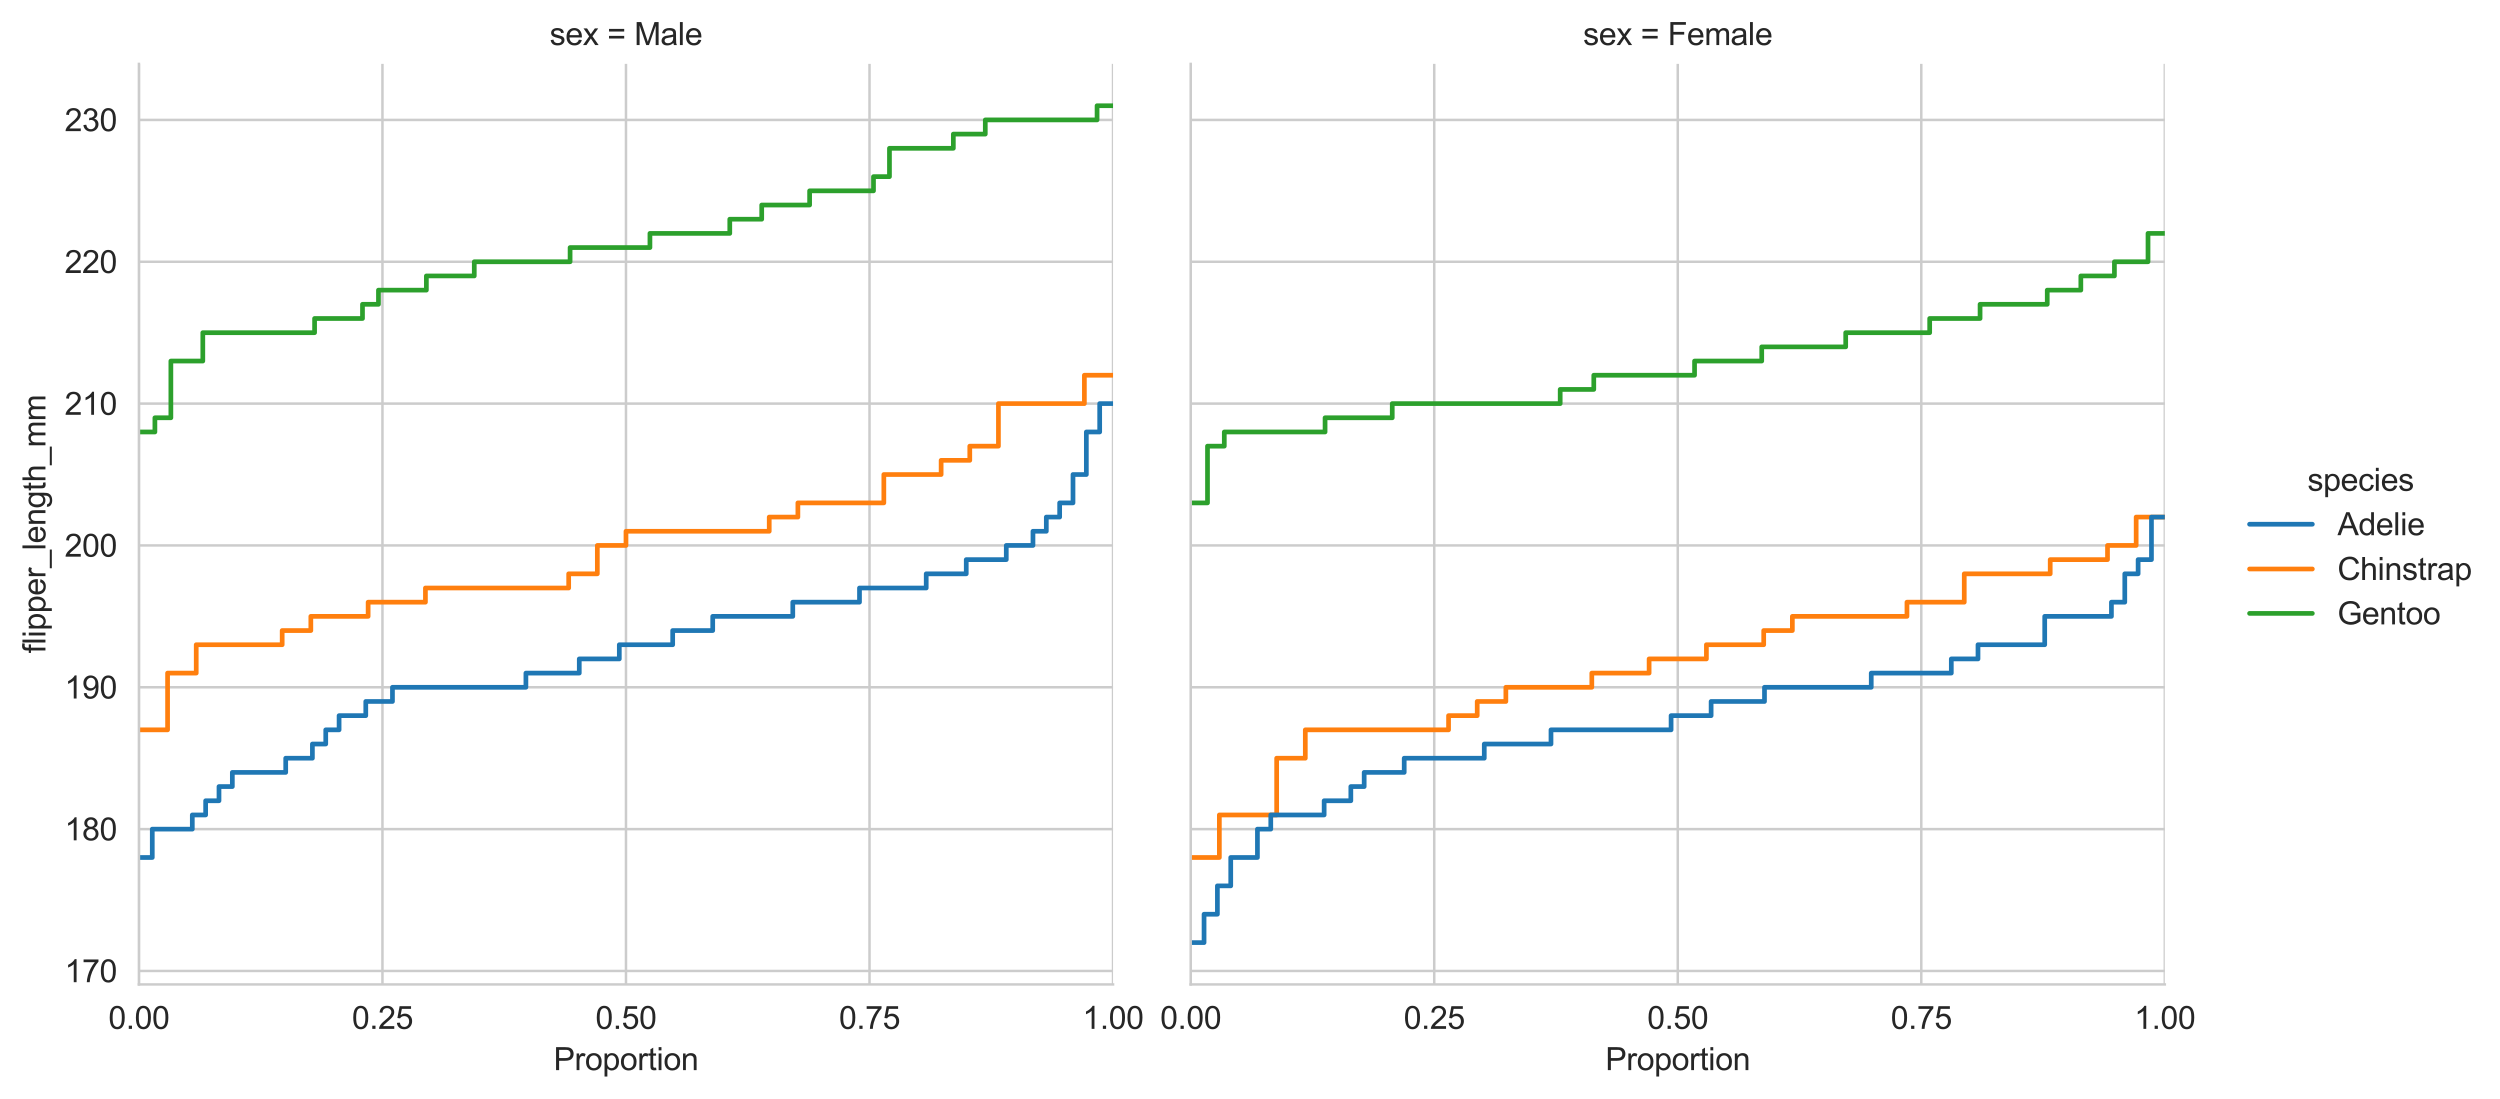 <?xml version="1.0" encoding="utf-8" standalone="no"?>
<!DOCTYPE svg PUBLIC "-//W3C//DTD SVG 1.1//EN"
  "http://www.w3.org/Graphics/SVG/1.1/DTD/svg11.dtd">
<svg xmlns:xlink="http://www.w3.org/1999/xlink" width="796.586pt" height="350.168pt" viewBox="0 0 796.586 350.168" xmlns="http://www.w3.org/2000/svg" version="1.1">
 <defs>
  <style type="text/css">*{stroke-linejoin: round; stroke-linecap: butt}</style>
 </defs>
 <g id="figure_1">
  <g id="patch_1">
   <path d="M 0 350.168 
L 796.586 350.168 
L 796.586 0 
L 0 0 
z
" style="fill: #ffffff"/>
  </g>
  <g id="axes_1">
   <g id="patch_2">
    <path d="M 44.267 313.678 
L 354.65 313.678 
L 354.65 20.358 
L 44.267 20.358 
z
" style="fill: #ffffff"/>
   </g>
   <g id="matplotlib.axis_1">
    <g id="xtick_1">
     <g id="line2d_1">
      <path d="M 44.267 313.678 
L 44.267 20.358 
" clip-path="url(#p3784c32f25)" style="fill: none; stroke: #cccccc; stroke-width: 0.8; stroke-linecap: round"/>
     </g>
     <g id="text_1">
      <!-- 0.00 -->
      <g style="fill: #262626" transform="translate(34.537 327.836) scale(0.1 -0.1)">
       <defs>
        <path id="ArialMT-30" d="M 266 2259 
Q 266 3072 433 3567 
Q 600 4063 929 4331 
Q 1259 4600 1759 4600 
Q 2128 4600 2406 4451 
Q 2684 4303 2865 4023 
Q 3047 3744 3150 3342 
Q 3253 2941 3253 2259 
Q 3253 1453 3087 958 
Q 2922 463 2592 192 
Q 2263 -78 1759 -78 
Q 1097 -78 719 397 
Q 266 969 266 2259 
z
M 844 2259 
Q 844 1131 1108 757 
Q 1372 384 1759 384 
Q 2147 384 2411 759 
Q 2675 1134 2675 2259 
Q 2675 3391 2411 3762 
Q 2147 4134 1753 4134 
Q 1366 4134 1134 3806 
Q 844 3388 844 2259 
z
" transform="scale(0.016)"/>
        <path id="ArialMT-2e" d="M 581 0 
L 581 641 
L 1222 641 
L 1222 0 
L 581 0 
z
" transform="scale(0.016)"/>
       </defs>
       <use xlink:href="#ArialMT-30"/>
       <use xlink:href="#ArialMT-2e" x="55.615"/>
       <use xlink:href="#ArialMT-30" x="83.398"/>
       <use xlink:href="#ArialMT-30" x="139.014"/>
      </g>
     </g>
    </g>
    <g id="xtick_2">
     <g id="line2d_2">
      <path d="M 121.863 313.678 
L 121.863 20.358 
" clip-path="url(#p3784c32f25)" style="fill: none; stroke: #cccccc; stroke-width: 0.8; stroke-linecap: round"/>
     </g>
     <g id="text_2">
      <!-- 0.25 -->
      <g style="fill: #262626" transform="translate(112.132 327.836) scale(0.1 -0.1)">
       <defs>
        <path id="ArialMT-32" d="M 3222 541 
L 3222 0 
L 194 0 
Q 188 203 259 391 
Q 375 700 629 1000 
Q 884 1300 1366 1694 
Q 2113 2306 2375 2664 
Q 2638 3022 2638 3341 
Q 2638 3675 2398 3904 
Q 2159 4134 1775 4134 
Q 1369 4134 1125 3890 
Q 881 3647 878 3216 
L 300 3275 
Q 359 3922 746 4261 
Q 1134 4600 1788 4600 
Q 2447 4600 2831 4234 
Q 3216 3869 3216 3328 
Q 3216 3053 3103 2787 
Q 2991 2522 2730 2228 
Q 2469 1934 1863 1422 
Q 1356 997 1212 845 
Q 1069 694 975 541 
L 3222 541 
z
" transform="scale(0.016)"/>
        <path id="ArialMT-35" d="M 266 1200 
L 856 1250 
Q 922 819 1161 601 
Q 1400 384 1738 384 
Q 2144 384 2425 690 
Q 2706 997 2706 1503 
Q 2706 1984 2436 2262 
Q 2166 2541 1728 2541 
Q 1456 2541 1237 2417 
Q 1019 2294 894 2097 
L 366 2166 
L 809 4519 
L 3088 4519 
L 3088 3981 
L 1259 3981 
L 1013 2750 
Q 1425 3038 1878 3038 
Q 2478 3038 2890 2622 
Q 3303 2206 3303 1553 
Q 3303 931 2941 478 
Q 2500 -78 1738 -78 
Q 1113 -78 717 272 
Q 322 622 266 1200 
z
" transform="scale(0.016)"/>
       </defs>
       <use xlink:href="#ArialMT-30"/>
       <use xlink:href="#ArialMT-2e" x="55.615"/>
       <use xlink:href="#ArialMT-32" x="83.398"/>
       <use xlink:href="#ArialMT-35" x="139.014"/>
      </g>
     </g>
    </g>
    <g id="xtick_3">
     <g id="line2d_3">
      <path d="M 199.459 313.678 
L 199.459 20.358 
" clip-path="url(#p3784c32f25)" style="fill: none; stroke: #cccccc; stroke-width: 0.8; stroke-linecap: round"/>
     </g>
     <g id="text_3">
      <!-- 0.50 -->
      <g style="fill: #262626" transform="translate(189.728 327.836) scale(0.1 -0.1)">
       <use xlink:href="#ArialMT-30"/>
       <use xlink:href="#ArialMT-2e" x="55.615"/>
       <use xlink:href="#ArialMT-35" x="83.398"/>
       <use xlink:href="#ArialMT-30" x="139.014"/>
      </g>
     </g>
    </g>
    <g id="xtick_4">
     <g id="line2d_4">
      <path d="M 277.054 313.678 
L 277.054 20.358 
" clip-path="url(#p3784c32f25)" style="fill: none; stroke: #cccccc; stroke-width: 0.8; stroke-linecap: round"/>
     </g>
     <g id="text_4">
      <!-- 0.75 -->
      <g style="fill: #262626" transform="translate(267.324 327.836) scale(0.1 -0.1)">
       <defs>
        <path id="ArialMT-37" d="M 303 3981 
L 303 4522 
L 3269 4522 
L 3269 4084 
Q 2831 3619 2401 2847 
Q 1972 2075 1738 1259 
Q 1569 684 1522 0 
L 944 0 
Q 953 541 1156 1306 
Q 1359 2072 1739 2783 
Q 2119 3494 2547 3981 
L 303 3981 
z
" transform="scale(0.016)"/>
       </defs>
       <use xlink:href="#ArialMT-30"/>
       <use xlink:href="#ArialMT-2e" x="55.615"/>
       <use xlink:href="#ArialMT-37" x="83.398"/>
       <use xlink:href="#ArialMT-35" x="139.014"/>
      </g>
     </g>
    </g>
    <g id="xtick_5">
     <g id="line2d_5">
      <path d="M 354.65 313.678 
L 354.65 20.358 
" clip-path="url(#p3784c32f25)" style="fill: none; stroke: #cccccc; stroke-width: 0.8; stroke-linecap: round"/>
     </g>
     <g id="text_5">
      <!-- 1.00 -->
      <g style="fill: #262626" transform="translate(344.919 327.836) scale(0.1 -0.1)">
       <defs>
        <path id="ArialMT-31" d="M 2384 0 
L 1822 0 
L 1822 3584 
Q 1619 3391 1289 3197 
Q 959 3003 697 2906 
L 697 3450 
Q 1169 3672 1522 3987 
Q 1875 4303 2022 4600 
L 2384 4600 
L 2384 0 
z
" transform="scale(0.016)"/>
       </defs>
       <use xlink:href="#ArialMT-31"/>
       <use xlink:href="#ArialMT-2e" x="55.615"/>
       <use xlink:href="#ArialMT-30" x="83.398"/>
       <use xlink:href="#ArialMT-30" x="139.014"/>
      </g>
     </g>
    </g>
    <g id="text_6">
     <!-- Proportion -->
     <g style="fill: #262626" transform="translate(176.391 340.981) scale(0.1 -0.1)">
      <defs>
       <path id="ArialMT-50" d="M 494 0 
L 494 4581 
L 2222 4581 
Q 2678 4581 2919 4538 
Q 3256 4481 3484 4323 
Q 3713 4166 3852 3881 
Q 3991 3597 3991 3256 
Q 3991 2672 3619 2267 
Q 3247 1863 2275 1863 
L 1100 1863 
L 1100 0 
L 494 0 
z
M 1100 2403 
L 2284 2403 
Q 2872 2403 3119 2622 
Q 3366 2841 3366 3238 
Q 3366 3525 3220 3729 
Q 3075 3934 2838 4000 
Q 2684 4041 2272 4041 
L 1100 4041 
L 1100 2403 
z
" transform="scale(0.016)"/>
       <path id="ArialMT-72" d="M 416 0 
L 416 3319 
L 922 3319 
L 922 2816 
Q 1116 3169 1280 3281 
Q 1444 3394 1641 3394 
Q 1925 3394 2219 3213 
L 2025 2691 
Q 1819 2813 1613 2813 
Q 1428 2813 1281 2702 
Q 1134 2591 1072 2394 
Q 978 2094 978 1738 
L 978 0 
L 416 0 
z
" transform="scale(0.016)"/>
       <path id="ArialMT-6f" d="M 213 1659 
Q 213 2581 725 3025 
Q 1153 3394 1769 3394 
Q 2453 3394 2887 2945 
Q 3322 2497 3322 1706 
Q 3322 1066 3130 698 
Q 2938 331 2570 128 
Q 2203 -75 1769 -75 
Q 1072 -75 642 372 
Q 213 819 213 1659 
z
M 791 1659 
Q 791 1022 1069 705 
Q 1347 388 1769 388 
Q 2188 388 2466 706 
Q 2744 1025 2744 1678 
Q 2744 2294 2464 2611 
Q 2184 2928 1769 2928 
Q 1347 2928 1069 2612 
Q 791 2297 791 1659 
z
" transform="scale(0.016)"/>
       <path id="ArialMT-70" d="M 422 -1272 
L 422 3319 
L 934 3319 
L 934 2888 
Q 1116 3141 1344 3267 
Q 1572 3394 1897 3394 
Q 2322 3394 2647 3175 
Q 2972 2956 3137 2557 
Q 3303 2159 3303 1684 
Q 3303 1175 3120 767 
Q 2938 359 2589 142 
Q 2241 -75 1856 -75 
Q 1575 -75 1351 44 
Q 1128 163 984 344 
L 984 -1272 
L 422 -1272 
z
M 931 1641 
Q 931 1000 1190 694 
Q 1450 388 1819 388 
Q 2194 388 2461 705 
Q 2728 1022 2728 1688 
Q 2728 2322 2467 2637 
Q 2206 2953 1844 2953 
Q 1484 2953 1207 2617 
Q 931 2281 931 1641 
z
" transform="scale(0.016)"/>
       <path id="ArialMT-74" d="M 1650 503 
L 1731 6 
Q 1494 -44 1306 -44 
Q 1000 -44 831 53 
Q 663 150 594 308 
Q 525 466 525 972 
L 525 2881 
L 113 2881 
L 113 3319 
L 525 3319 
L 525 4141 
L 1084 4478 
L 1084 3319 
L 1650 3319 
L 1650 2881 
L 1084 2881 
L 1084 941 
Q 1084 700 1114 631 
Q 1144 563 1211 522 
Q 1278 481 1403 481 
Q 1497 481 1650 503 
z
" transform="scale(0.016)"/>
       <path id="ArialMT-69" d="M 425 3934 
L 425 4581 
L 988 4581 
L 988 3934 
L 425 3934 
z
M 425 0 
L 425 3319 
L 988 3319 
L 988 0 
L 425 0 
z
" transform="scale(0.016)"/>
       <path id="ArialMT-6e" d="M 422 0 
L 422 3319 
L 928 3319 
L 928 2847 
Q 1294 3394 1984 3394 
Q 2284 3394 2536 3286 
Q 2788 3178 2913 3003 
Q 3038 2828 3088 2588 
Q 3119 2431 3119 2041 
L 3119 0 
L 2556 0 
L 2556 2019 
Q 2556 2363 2490 2533 
Q 2425 2703 2258 2804 
Q 2091 2906 1866 2906 
Q 1506 2906 1245 2678 
Q 984 2450 984 1813 
L 984 0 
L 422 0 
z
" transform="scale(0.016)"/>
      </defs>
      <use xlink:href="#ArialMT-50"/>
      <use xlink:href="#ArialMT-72" x="66.699"/>
      <use xlink:href="#ArialMT-6f" x="100"/>
      <use xlink:href="#ArialMT-70" x="155.615"/>
      <use xlink:href="#ArialMT-6f" x="211.23"/>
      <use xlink:href="#ArialMT-72" x="266.846"/>
      <use xlink:href="#ArialMT-74" x="300.146"/>
      <use xlink:href="#ArialMT-69" x="327.93"/>
      <use xlink:href="#ArialMT-6f" x="350.146"/>
      <use xlink:href="#ArialMT-6e" x="405.762"/>
     </g>
    </g>
   </g>
   <g id="matplotlib.axis_2">
    <g id="ytick_1">
     <g id="line2d_6">
      <path d="M 44.267 309.384 
L 354.65 309.384 
" clip-path="url(#p3784c32f25)" style="fill: none; stroke: #cccccc; stroke-width: 0.8; stroke-linecap: round"/>
     </g>
     <g id="text_7">
      <!-- 170 -->
      <g style="fill: #262626" transform="translate(20.584 312.963) scale(0.1 -0.1)">
       <use xlink:href="#ArialMT-31"/>
       <use xlink:href="#ArialMT-37" x="55.615"/>
       <use xlink:href="#ArialMT-30" x="111.23"/>
      </g>
     </g>
    </g>
    <g id="ytick_2">
     <g id="line2d_7">
      <path d="M 44.267 264.189 
L 354.65 264.189 
" clip-path="url(#p3784c32f25)" style="fill: none; stroke: #cccccc; stroke-width: 0.8; stroke-linecap: round"/>
     </g>
     <g id="text_8">
      <!-- 180 -->
      <g style="fill: #262626" transform="translate(20.584 267.767) scale(0.1 -0.1)">
       <defs>
        <path id="ArialMT-38" d="M 1131 2484 
Q 781 2613 612 2850 
Q 444 3088 444 3419 
Q 444 3919 803 4259 
Q 1163 4600 1759 4600 
Q 2359 4600 2725 4251 
Q 3091 3903 3091 3403 
Q 3091 3084 2923 2848 
Q 2756 2613 2416 2484 
Q 2838 2347 3058 2040 
Q 3278 1734 3278 1309 
Q 3278 722 2862 322 
Q 2447 -78 1769 -78 
Q 1091 -78 675 323 
Q 259 725 259 1325 
Q 259 1772 486 2073 
Q 713 2375 1131 2484 
z
M 1019 3438 
Q 1019 3113 1228 2906 
Q 1438 2700 1772 2700 
Q 2097 2700 2305 2904 
Q 2513 3109 2513 3406 
Q 2513 3716 2298 3927 
Q 2084 4138 1766 4138 
Q 1444 4138 1231 3931 
Q 1019 3725 1019 3438 
z
M 838 1322 
Q 838 1081 952 856 
Q 1066 631 1291 507 
Q 1516 384 1775 384 
Q 2178 384 2440 643 
Q 2703 903 2703 1303 
Q 2703 1709 2433 1975 
Q 2163 2241 1756 2241 
Q 1359 2241 1098 1978 
Q 838 1716 838 1322 
z
" transform="scale(0.016)"/>
       </defs>
       <use xlink:href="#ArialMT-31"/>
       <use xlink:href="#ArialMT-38" x="55.615"/>
       <use xlink:href="#ArialMT-30" x="111.23"/>
      </g>
     </g>
    </g>
    <g id="ytick_3">
     <g id="line2d_8">
      <path d="M 44.267 218.993 
L 354.65 218.993 
" clip-path="url(#p3784c32f25)" style="fill: none; stroke: #cccccc; stroke-width: 0.8; stroke-linecap: round"/>
     </g>
     <g id="text_9">
      <!-- 190 -->
      <g style="fill: #262626" transform="translate(20.584 222.572) scale(0.1 -0.1)">
       <defs>
        <path id="ArialMT-39" d="M 350 1059 
L 891 1109 
Q 959 728 1153 556 
Q 1347 384 1650 384 
Q 1909 384 2104 503 
Q 2300 622 2425 820 
Q 2550 1019 2634 1356 
Q 2719 1694 2719 2044 
Q 2719 2081 2716 2156 
Q 2547 1888 2255 1720 
Q 1963 1553 1622 1553 
Q 1053 1553 659 1965 
Q 266 2378 266 3053 
Q 266 3750 677 4175 
Q 1088 4600 1706 4600 
Q 2153 4600 2523 4359 
Q 2894 4119 3086 3673 
Q 3278 3228 3278 2384 
Q 3278 1506 3087 986 
Q 2897 466 2520 194 
Q 2144 -78 1638 -78 
Q 1100 -78 759 220 
Q 419 519 350 1059 
z
M 2653 3081 
Q 2653 3566 2395 3850 
Q 2138 4134 1775 4134 
Q 1400 4134 1122 3828 
Q 844 3522 844 3034 
Q 844 2597 1108 2323 
Q 1372 2050 1759 2050 
Q 2150 2050 2401 2323 
Q 2653 2597 2653 3081 
z
" transform="scale(0.016)"/>
       </defs>
       <use xlink:href="#ArialMT-31"/>
       <use xlink:href="#ArialMT-39" x="55.615"/>
       <use xlink:href="#ArialMT-30" x="111.23"/>
      </g>
     </g>
    </g>
    <g id="ytick_4">
     <g id="line2d_9">
      <path d="M 44.267 173.797 
L 354.65 173.797 
" clip-path="url(#p3784c32f25)" style="fill: none; stroke: #cccccc; stroke-width: 0.8; stroke-linecap: round"/>
     </g>
     <g id="text_10">
      <!-- 200 -->
      <g style="fill: #262626" transform="translate(20.584 177.376) scale(0.1 -0.1)">
       <use xlink:href="#ArialMT-32"/>
       <use xlink:href="#ArialMT-30" x="55.615"/>
       <use xlink:href="#ArialMT-30" x="111.23"/>
      </g>
     </g>
    </g>
    <g id="ytick_5">
     <g id="line2d_10">
      <path d="M 44.267 128.601 
L 354.65 128.601 
" clip-path="url(#p3784c32f25)" style="fill: none; stroke: #cccccc; stroke-width: 0.8; stroke-linecap: round"/>
     </g>
     <g id="text_11">
      <!-- 210 -->
      <g style="fill: #262626" transform="translate(20.584 132.18) scale(0.1 -0.1)">
       <use xlink:href="#ArialMT-32"/>
       <use xlink:href="#ArialMT-31" x="55.615"/>
       <use xlink:href="#ArialMT-30" x="111.23"/>
      </g>
     </g>
    </g>
    <g id="ytick_6">
     <g id="line2d_11">
      <path d="M 44.267 83.406 
L 354.65 83.406 
" clip-path="url(#p3784c32f25)" style="fill: none; stroke: #cccccc; stroke-width: 0.8; stroke-linecap: round"/>
     </g>
     <g id="text_12">
      <!-- 220 -->
      <g style="fill: #262626" transform="translate(20.584 86.985) scale(0.1 -0.1)">
       <use xlink:href="#ArialMT-32"/>
       <use xlink:href="#ArialMT-32" x="55.615"/>
       <use xlink:href="#ArialMT-30" x="111.23"/>
      </g>
     </g>
    </g>
    <g id="ytick_7">
     <g id="line2d_12">
      <path d="M 44.267 38.21 
L 354.65 38.21 
" clip-path="url(#p3784c32f25)" style="fill: none; stroke: #cccccc; stroke-width: 0.8; stroke-linecap: round"/>
     </g>
     <g id="text_13">
      <!-- 230 -->
      <g style="fill: #262626" transform="translate(20.584 41.789) scale(0.1 -0.1)">
       <defs>
        <path id="ArialMT-33" d="M 269 1209 
L 831 1284 
Q 928 806 1161 595 
Q 1394 384 1728 384 
Q 2125 384 2398 659 
Q 2672 934 2672 1341 
Q 2672 1728 2419 1979 
Q 2166 2231 1775 2231 
Q 1616 2231 1378 2169 
L 1441 2663 
Q 1497 2656 1531 2656 
Q 1891 2656 2178 2843 
Q 2466 3031 2466 3422 
Q 2466 3731 2256 3934 
Q 2047 4138 1716 4138 
Q 1388 4138 1169 3931 
Q 950 3725 888 3313 
L 325 3413 
Q 428 3978 793 4289 
Q 1159 4600 1703 4600 
Q 2078 4600 2393 4439 
Q 2709 4278 2876 4000 
Q 3044 3722 3044 3409 
Q 3044 3113 2884 2869 
Q 2725 2625 2413 2481 
Q 2819 2388 3044 2092 
Q 3269 1797 3269 1353 
Q 3269 753 2831 336 
Q 2394 -81 1725 -81 
Q 1122 -81 723 278 
Q 325 638 269 1209 
z
" transform="scale(0.016)"/>
       </defs>
       <use xlink:href="#ArialMT-32"/>
       <use xlink:href="#ArialMT-33" x="55.615"/>
       <use xlink:href="#ArialMT-30" x="111.23"/>
      </g>
     </g>
    </g>
    <g id="text_14">
     <!-- flipper_length_mm -->
     <g style="fill: #262626" transform="translate(14.48 208.148) rotate(-90) scale(0.1 -0.1)">
      <defs>
       <path id="ArialMT-66" d="M 556 0 
L 556 2881 
L 59 2881 
L 59 3319 
L 556 3319 
L 556 3672 
Q 556 4006 616 4169 
Q 697 4388 901 4523 
Q 1106 4659 1475 4659 
Q 1713 4659 2000 4603 
L 1916 4113 
Q 1741 4144 1584 4144 
Q 1328 4144 1222 4034 
Q 1116 3925 1116 3625 
L 1116 3319 
L 1763 3319 
L 1763 2881 
L 1116 2881 
L 1116 0 
L 556 0 
z
" transform="scale(0.016)"/>
       <path id="ArialMT-6c" d="M 409 0 
L 409 4581 
L 972 4581 
L 972 0 
L 409 0 
z
" transform="scale(0.016)"/>
       <path id="ArialMT-65" d="M 2694 1069 
L 3275 997 
Q 3138 488 2766 206 
Q 2394 -75 1816 -75 
Q 1088 -75 661 373 
Q 234 822 234 1631 
Q 234 2469 665 2931 
Q 1097 3394 1784 3394 
Q 2450 3394 2872 2941 
Q 3294 2488 3294 1666 
Q 3294 1616 3291 1516 
L 816 1516 
Q 847 969 1125 678 
Q 1403 388 1819 388 
Q 2128 388 2347 550 
Q 2566 713 2694 1069 
z
M 847 1978 
L 2700 1978 
Q 2663 2397 2488 2606 
Q 2219 2931 1791 2931 
Q 1403 2931 1139 2672 
Q 875 2413 847 1978 
z
" transform="scale(0.016)"/>
       <path id="ArialMT-5f" d="M -97 -1272 
L -97 -866 
L 3631 -866 
L 3631 -1272 
L -97 -1272 
z
" transform="scale(0.016)"/>
       <path id="ArialMT-67" d="M 319 -275 
L 866 -356 
Q 900 -609 1056 -725 
Q 1266 -881 1628 -881 
Q 2019 -881 2231 -725 
Q 2444 -569 2519 -288 
Q 2563 -116 2559 434 
Q 2191 0 1641 0 
Q 956 0 581 494 
Q 206 988 206 1678 
Q 206 2153 378 2554 
Q 550 2956 876 3175 
Q 1203 3394 1644 3394 
Q 2231 3394 2613 2919 
L 2613 3319 
L 3131 3319 
L 3131 450 
Q 3131 -325 2973 -648 
Q 2816 -972 2473 -1159 
Q 2131 -1347 1631 -1347 
Q 1038 -1347 672 -1080 
Q 306 -813 319 -275 
z
M 784 1719 
Q 784 1066 1043 766 
Q 1303 466 1694 466 
Q 2081 466 2343 764 
Q 2606 1063 2606 1700 
Q 2606 2309 2336 2618 
Q 2066 2928 1684 2928 
Q 1309 2928 1046 2623 
Q 784 2319 784 1719 
z
" transform="scale(0.016)"/>
       <path id="ArialMT-68" d="M 422 0 
L 422 4581 
L 984 4581 
L 984 2938 
Q 1378 3394 1978 3394 
Q 2347 3394 2619 3248 
Q 2891 3103 3008 2847 
Q 3125 2591 3125 2103 
L 3125 0 
L 2563 0 
L 2563 2103 
Q 2563 2525 2380 2717 
Q 2197 2909 1863 2909 
Q 1613 2909 1392 2779 
Q 1172 2650 1078 2428 
Q 984 2206 984 1816 
L 984 0 
L 422 0 
z
" transform="scale(0.016)"/>
       <path id="ArialMT-6d" d="M 422 0 
L 422 3319 
L 925 3319 
L 925 2853 
Q 1081 3097 1340 3245 
Q 1600 3394 1931 3394 
Q 2300 3394 2536 3241 
Q 2772 3088 2869 2813 
Q 3263 3394 3894 3394 
Q 4388 3394 4653 3120 
Q 4919 2847 4919 2278 
L 4919 0 
L 4359 0 
L 4359 2091 
Q 4359 2428 4304 2576 
Q 4250 2725 4106 2815 
Q 3963 2906 3769 2906 
Q 3419 2906 3187 2673 
Q 2956 2441 2956 1928 
L 2956 0 
L 2394 0 
L 2394 2156 
Q 2394 2531 2256 2718 
Q 2119 2906 1806 2906 
Q 1569 2906 1367 2781 
Q 1166 2656 1075 2415 
Q 984 2175 984 1722 
L 984 0 
L 422 0 
z
" transform="scale(0.016)"/>
      </defs>
      <use xlink:href="#ArialMT-66"/>
      <use xlink:href="#ArialMT-6c" x="27.783"/>
      <use xlink:href="#ArialMT-69" x="50"/>
      <use xlink:href="#ArialMT-70" x="72.217"/>
      <use xlink:href="#ArialMT-70" x="127.832"/>
      <use xlink:href="#ArialMT-65" x="183.447"/>
      <use xlink:href="#ArialMT-72" x="239.062"/>
      <use xlink:href="#ArialMT-5f" x="272.363"/>
      <use xlink:href="#ArialMT-6c" x="327.979"/>
      <use xlink:href="#ArialMT-65" x="350.195"/>
      <use xlink:href="#ArialMT-6e" x="405.811"/>
      <use xlink:href="#ArialMT-67" x="461.426"/>
      <use xlink:href="#ArialMT-74" x="517.041"/>
      <use xlink:href="#ArialMT-68" x="544.824"/>
      <use xlink:href="#ArialMT-5f" x="600.439"/>
      <use xlink:href="#ArialMT-6d" x="656.055"/>
      <use xlink:href="#ArialMT-6d" x="739.355"/>
     </g>
    </g>
   </g>
   <g id="line2d_13">
    <path d="M 44.267 137.641 
L 49.355 137.641 
L 49.355 133.121 
L 54.444 133.121 
L 54.444 115.043 
L 59.532 115.043 
L 59.532 115.043 
L 64.62 115.043 
L 64.62 106.004 
L 69.708 106.004 
L 69.708 106.004 
L 74.797 106.004 
L 74.797 106.004 
L 79.885 106.004 
L 79.885 106.004 
L 84.973 106.004 
L 84.973 106.004 
L 90.061 106.004 
L 90.061 106.004 
L 95.15 106.004 
L 95.15 106.004 
L 100.238 106.004 
L 100.238 101.484 
L 105.326 101.484 
L 105.326 101.484 
L 110.414 101.484 
L 110.414 101.484 
L 115.503 101.484 
L 115.503 96.965 
L 120.591 96.965 
L 120.591 92.445 
L 125.679 92.445 
L 125.679 92.445 
L 130.767 92.445 
L 130.767 92.445 
L 135.856 92.445 
L 135.856 87.925 
L 140.944 87.925 
L 140.944 87.925 
L 146.032 87.925 
L 146.032 87.925 
L 151.12 87.925 
L 151.12 83.406 
L 156.208 83.406 
L 156.208 83.406 
L 161.297 83.406 
L 161.297 83.406 
L 166.385 83.406 
L 166.385 83.406 
L 171.473 83.406 
L 171.473 83.406 
L 176.561 83.406 
L 176.561 83.406 
L 181.65 83.406 
L 181.65 78.886 
L 186.738 78.886 
L 186.738 78.886 
L 191.826 78.886 
L 191.826 78.886 
L 196.914 78.886 
L 196.914 78.886 
L 202.003 78.886 
L 202.003 78.886 
L 207.091 78.886 
L 207.091 74.367 
L 212.179 74.367 
L 212.179 74.367 
L 217.267 74.367 
L 217.267 74.367 
L 222.356 74.367 
L 222.356 74.367 
L 227.444 74.367 
L 227.444 74.367 
L 232.532 74.367 
L 232.532 69.847 
L 237.62 69.847 
L 237.62 69.847 
L 242.709 69.847 
L 242.709 65.328 
L 247.797 65.328 
L 247.797 65.328 
L 252.885 65.328 
L 252.885 65.328 
L 257.973 65.328 
L 257.973 60.808 
L 263.062 60.808 
L 263.062 60.808 
L 268.15 60.808 
L 268.15 60.808 
L 273.238 60.808 
L 273.238 60.808 
L 278.326 60.808 
L 278.326 56.288 
L 283.414 56.288 
L 283.414 47.249 
L 288.503 47.249 
L 288.503 47.249 
L 293.591 47.249 
L 293.591 47.249 
L 298.679 47.249 
L 298.679 47.249 
L 303.767 47.249 
L 303.767 42.73 
L 308.856 42.73 
L 308.856 42.73 
L 313.944 42.73 
L 313.944 38.21 
L 319.032 38.21 
L 319.032 38.21 
L 324.12 38.21 
L 324.12 38.21 
L 329.209 38.21 
L 329.209 38.21 
L 334.297 38.21 
L 334.297 38.21 
L 339.385 38.21 
L 339.385 38.21 
L 344.473 38.21 
L 344.473 38.21 
L 349.562 38.21 
L 349.562 33.691 
L 354.65 33.691 
" clip-path="url(#p3784c32f25)" style="fill: none; stroke: #2ca02c; stroke-width: 1.5; stroke-linecap: round"/>
   </g>
   <g id="line2d_14">
    <path d="M 44.267 232.552 
L 53.396 232.552 
L 53.396 214.473 
L 62.525 214.473 
L 62.525 205.434 
L 71.654 205.434 
L 71.654 205.434 
L 80.783 205.434 
L 80.783 205.434 
L 89.912 205.434 
L 89.912 200.915 
L 99.041 200.915 
L 99.041 196.395 
L 108.17 196.395 
L 108.17 196.395 
L 117.298 196.395 
L 117.298 191.875 
L 126.427 191.875 
L 126.427 191.875 
L 135.556 191.875 
L 135.556 187.356 
L 144.685 187.356 
L 144.685 187.356 
L 153.814 187.356 
L 153.814 187.356 
L 162.943 187.356 
L 162.943 187.356 
L 172.072 187.356 
L 172.072 187.356 
L 181.201 187.356 
L 181.201 182.836 
L 190.33 182.836 
L 190.33 173.797 
L 199.459 173.797 
L 199.459 169.278 
L 208.587 169.278 
L 208.587 169.278 
L 217.716 169.278 
L 217.716 169.278 
L 226.845 169.278 
L 226.845 169.278 
L 235.974 169.278 
L 235.974 169.278 
L 245.103 169.278 
L 245.103 164.758 
L 254.232 164.758 
L 254.232 160.238 
L 263.361 160.238 
L 263.361 160.238 
L 272.49 160.238 
L 272.49 160.238 
L 281.619 160.238 
L 281.619 151.199 
L 290.748 151.199 
L 290.748 151.199 
L 299.876 151.199 
L 299.876 146.68 
L 309.005 146.68 
L 309.005 142.16 
L 318.134 142.16 
L 318.134 128.601 
L 327.263 128.601 
L 327.263 128.601 
L 336.392 128.601 
L 336.392 128.601 
L 345.521 128.601 
L 345.521 119.562 
L 354.65 119.562 
" clip-path="url(#p3784c32f25)" style="fill: none; stroke: #ff7f0e; stroke-width: 1.5; stroke-linecap: round"/>
   </g>
   <g id="line2d_15">
    <path d="M 44.267 273.228 
L 48.519 273.228 
L 48.519 264.189 
L 61.274 264.189 
L 61.274 259.669 
L 65.526 259.669 
L 65.526 255.149 
L 69.778 255.149 
L 69.778 250.63 
L 74.03 250.63 
L 74.03 246.11 
L 91.037 246.11 
L 91.037 241.591 
L 99.541 241.591 
L 99.541 237.071 
L 103.793 237.071 
L 103.793 232.552 
L 108.044 232.552 
L 108.044 228.032 
L 116.548 228.032 
L 116.548 223.512 
L 125.052 223.512 
L 125.052 218.993 
L 167.57 218.993 
L 167.57 214.473 
L 184.577 214.473 
L 184.577 209.954 
L 197.333 209.954 
L 197.333 205.434 
L 214.34 205.434 
L 214.34 200.915 
L 227.095 200.915 
L 227.095 196.395 
L 252.606 196.395 
L 252.606 191.875 
L 273.865 191.875 
L 273.865 187.356 
L 295.124 187.356 
L 295.124 182.836 
L 307.88 182.836 
L 307.88 178.317 
L 320.635 178.317 
L 320.635 173.797 
L 329.139 173.797 
L 329.139 169.278 
L 333.391 169.278 
L 333.391 164.758 
L 337.643 164.758 
L 337.643 160.238 
L 341.894 160.238 
L 341.894 151.199 
L 346.146 151.199 
L 346.146 137.641 
L 350.398 137.641 
L 350.398 128.601 
L 354.65 128.601 
L 354.65 128.601 
" clip-path="url(#p3784c32f25)" style="fill: none; stroke: #1f77b4; stroke-width: 1.5; stroke-linecap: round"/>
   </g>
   <g id="patch_3">
    <path d="M 44.267 313.678 
L 44.267 20.358 
" style="fill: none; stroke: #cccccc; stroke-width: 0.8; stroke-linejoin: miter; stroke-linecap: square"/>
   </g>
   <g id="patch_4">
    <path d="M 44.267 313.678 
L 354.65 313.678 
" style="fill: none; stroke: #cccccc; stroke-width: 0.8; stroke-linejoin: miter; stroke-linecap: square"/>
   </g>
   <g id="text_15">
    <!-- sex = Male -->
    <g style="fill: #262626" transform="translate(175.143 14.358) scale(0.1 -0.1)">
     <defs>
      <path id="ArialMT-73" d="M 197 991 
L 753 1078 
Q 800 744 1014 566 
Q 1228 388 1613 388 
Q 2000 388 2187 545 
Q 2375 703 2375 916 
Q 2375 1106 2209 1216 
Q 2094 1291 1634 1406 
Q 1016 1563 777 1677 
Q 538 1791 414 1992 
Q 291 2194 291 2438 
Q 291 2659 392 2848 
Q 494 3038 669 3163 
Q 800 3259 1026 3326 
Q 1253 3394 1513 3394 
Q 1903 3394 2198 3281 
Q 2494 3169 2634 2976 
Q 2775 2784 2828 2463 
L 2278 2388 
Q 2241 2644 2061 2787 
Q 1881 2931 1553 2931 
Q 1166 2931 1000 2803 
Q 834 2675 834 2503 
Q 834 2394 903 2306 
Q 972 2216 1119 2156 
Q 1203 2125 1616 2013 
Q 2213 1853 2448 1751 
Q 2684 1650 2818 1456 
Q 2953 1263 2953 975 
Q 2953 694 2789 445 
Q 2625 197 2315 61 
Q 2006 -75 1616 -75 
Q 969 -75 630 194 
Q 291 463 197 991 
z
" transform="scale(0.016)"/>
      <path id="ArialMT-78" d="M 47 0 
L 1259 1725 
L 138 3319 
L 841 3319 
L 1350 2541 
Q 1494 2319 1581 2169 
Q 1719 2375 1834 2534 
L 2394 3319 
L 3066 3319 
L 1919 1756 
L 3153 0 
L 2463 0 
L 1781 1031 
L 1600 1309 
L 728 0 
L 47 0 
z
" transform="scale(0.016)"/>
      <path id="ArialMT-20" transform="scale(0.016)"/>
      <path id="ArialMT-3d" d="M 3381 2694 
L 356 2694 
L 356 3219 
L 3381 3219 
L 3381 2694 
z
M 3381 1303 
L 356 1303 
L 356 1828 
L 3381 1828 
L 3381 1303 
z
" transform="scale(0.016)"/>
      <path id="ArialMT-4d" d="M 475 0 
L 475 4581 
L 1388 4581 
L 2472 1338 
Q 2622 884 2691 659 
Q 2769 909 2934 1394 
L 4031 4581 
L 4847 4581 
L 4847 0 
L 4263 0 
L 4263 3834 
L 2931 0 
L 2384 0 
L 1059 3900 
L 1059 0 
L 475 0 
z
" transform="scale(0.016)"/>
      <path id="ArialMT-61" d="M 2588 409 
Q 2275 144 1986 34 
Q 1697 -75 1366 -75 
Q 819 -75 525 192 
Q 231 459 231 875 
Q 231 1119 342 1320 
Q 453 1522 633 1644 
Q 813 1766 1038 1828 
Q 1203 1872 1538 1913 
Q 2219 1994 2541 2106 
Q 2544 2222 2544 2253 
Q 2544 2597 2384 2738 
Q 2169 2928 1744 2928 
Q 1347 2928 1158 2789 
Q 969 2650 878 2297 
L 328 2372 
Q 403 2725 575 2942 
Q 747 3159 1072 3276 
Q 1397 3394 1825 3394 
Q 2250 3394 2515 3294 
Q 2781 3194 2906 3042 
Q 3031 2891 3081 2659 
Q 3109 2516 3109 2141 
L 3109 1391 
Q 3109 606 3145 398 
Q 3181 191 3288 0 
L 2700 0 
Q 2613 175 2588 409 
z
M 2541 1666 
Q 2234 1541 1622 1453 
Q 1275 1403 1131 1340 
Q 988 1278 909 1158 
Q 831 1038 831 891 
Q 831 666 1001 516 
Q 1172 366 1500 366 
Q 1825 366 2078 508 
Q 2331 650 2450 897 
Q 2541 1088 2541 1459 
L 2541 1666 
z
" transform="scale(0.016)"/>
     </defs>
     <use xlink:href="#ArialMT-73"/>
     <use xlink:href="#ArialMT-65" x="50"/>
     <use xlink:href="#ArialMT-78" x="105.615"/>
     <use xlink:href="#ArialMT-20" x="155.615"/>
     <use xlink:href="#ArialMT-3d" x="183.398"/>
     <use xlink:href="#ArialMT-20" x="241.797"/>
     <use xlink:href="#ArialMT-4d" x="269.58"/>
     <use xlink:href="#ArialMT-61" x="352.881"/>
     <use xlink:href="#ArialMT-6c" x="408.496"/>
     <use xlink:href="#ArialMT-65" x="430.713"/>
    </g>
   </g>
  </g>
  <g id="axes_2">
   <g id="patch_5">
    <path d="M 379.4 313.678 
L 689.783 313.678 
L 689.783 20.358 
L 379.4 20.358 
z
" style="fill: #ffffff"/>
   </g>
   <g id="matplotlib.axis_3">
    <g id="xtick_6">
     <g id="line2d_16">
      <path d="M 379.4 313.678 
L 379.4 20.358 
" clip-path="url(#pa58e4e119a)" style="fill: none; stroke: #cccccc; stroke-width: 0.8; stroke-linecap: round"/>
     </g>
     <g id="text_16">
      <!-- 0.00 -->
      <g style="fill: #262626" transform="translate(369.669 327.836) scale(0.1 -0.1)">
       <use xlink:href="#ArialMT-30"/>
       <use xlink:href="#ArialMT-2e" x="55.615"/>
       <use xlink:href="#ArialMT-30" x="83.398"/>
       <use xlink:href="#ArialMT-30" x="139.014"/>
      </g>
     </g>
    </g>
    <g id="xtick_7">
     <g id="line2d_17">
      <path d="M 456.996 313.678 
L 456.996 20.358 
" clip-path="url(#pa58e4e119a)" style="fill: none; stroke: #cccccc; stroke-width: 0.8; stroke-linecap: round"/>
     </g>
     <g id="text_17">
      <!-- 0.25 -->
      <g style="fill: #262626" transform="translate(447.265 327.836) scale(0.1 -0.1)">
       <use xlink:href="#ArialMT-30"/>
       <use xlink:href="#ArialMT-2e" x="55.615"/>
       <use xlink:href="#ArialMT-32" x="83.398"/>
       <use xlink:href="#ArialMT-35" x="139.014"/>
      </g>
     </g>
    </g>
    <g id="xtick_8">
     <g id="line2d_18">
      <path d="M 534.591 313.678 
L 534.591 20.358 
" clip-path="url(#pa58e4e119a)" style="fill: none; stroke: #cccccc; stroke-width: 0.8; stroke-linecap: round"/>
     </g>
     <g id="text_18">
      <!-- 0.50 -->
      <g style="fill: #262626" transform="translate(524.861 327.836) scale(0.1 -0.1)">
       <use xlink:href="#ArialMT-30"/>
       <use xlink:href="#ArialMT-2e" x="55.615"/>
       <use xlink:href="#ArialMT-35" x="83.398"/>
       <use xlink:href="#ArialMT-30" x="139.014"/>
      </g>
     </g>
    </g>
    <g id="xtick_9">
     <g id="line2d_19">
      <path d="M 612.187 313.678 
L 612.187 20.358 
" clip-path="url(#pa58e4e119a)" style="fill: none; stroke: #cccccc; stroke-width: 0.8; stroke-linecap: round"/>
     </g>
     <g id="text_19">
      <!-- 0.75 -->
      <g style="fill: #262626" transform="translate(602.456 327.836) scale(0.1 -0.1)">
       <use xlink:href="#ArialMT-30"/>
       <use xlink:href="#ArialMT-2e" x="55.615"/>
       <use xlink:href="#ArialMT-37" x="83.398"/>
       <use xlink:href="#ArialMT-35" x="139.014"/>
      </g>
     </g>
    </g>
    <g id="xtick_10">
     <g id="line2d_20">
      <path d="M 689.783 313.678 
L 689.783 20.358 
" clip-path="url(#pa58e4e119a)" style="fill: none; stroke: #cccccc; stroke-width: 0.8; stroke-linecap: round"/>
     </g>
     <g id="text_20">
      <!-- 1.00 -->
      <g style="fill: #262626" transform="translate(680.052 327.836) scale(0.1 -0.1)">
       <use xlink:href="#ArialMT-31"/>
       <use xlink:href="#ArialMT-2e" x="55.615"/>
       <use xlink:href="#ArialMT-30" x="83.398"/>
       <use xlink:href="#ArialMT-30" x="139.014"/>
      </g>
     </g>
    </g>
    <g id="text_21">
     <!-- Proportion -->
     <g style="fill: #262626" transform="translate(511.524 340.981) scale(0.1 -0.1)">
      <use xlink:href="#ArialMT-50"/>
      <use xlink:href="#ArialMT-72" x="66.699"/>
      <use xlink:href="#ArialMT-6f" x="100"/>
      <use xlink:href="#ArialMT-70" x="155.615"/>
      <use xlink:href="#ArialMT-6f" x="211.23"/>
      <use xlink:href="#ArialMT-72" x="266.846"/>
      <use xlink:href="#ArialMT-74" x="300.146"/>
      <use xlink:href="#ArialMT-69" x="327.93"/>
      <use xlink:href="#ArialMT-6f" x="350.146"/>
      <use xlink:href="#ArialMT-6e" x="405.762"/>
     </g>
    </g>
   </g>
   <g id="matplotlib.axis_4">
    <g id="ytick_8">
     <g id="line2d_21">
      <path d="M 379.4 309.384 
L 689.783 309.384 
" clip-path="url(#pa58e4e119a)" style="fill: none; stroke: #cccccc; stroke-width: 0.8; stroke-linecap: round"/>
     </g>
    </g>
    <g id="ytick_9">
     <g id="line2d_22">
      <path d="M 379.4 264.189 
L 689.783 264.189 
" clip-path="url(#pa58e4e119a)" style="fill: none; stroke: #cccccc; stroke-width: 0.8; stroke-linecap: round"/>
     </g>
    </g>
    <g id="ytick_10">
     <g id="line2d_23">
      <path d="M 379.4 218.993 
L 689.783 218.993 
" clip-path="url(#pa58e4e119a)" style="fill: none; stroke: #cccccc; stroke-width: 0.8; stroke-linecap: round"/>
     </g>
    </g>
    <g id="ytick_11">
     <g id="line2d_24">
      <path d="M 379.4 173.797 
L 689.783 173.797 
" clip-path="url(#pa58e4e119a)" style="fill: none; stroke: #cccccc; stroke-width: 0.8; stroke-linecap: round"/>
     </g>
    </g>
    <g id="ytick_12">
     <g id="line2d_25">
      <path d="M 379.4 128.601 
L 689.783 128.601 
" clip-path="url(#pa58e4e119a)" style="fill: none; stroke: #cccccc; stroke-width: 0.8; stroke-linecap: round"/>
     </g>
    </g>
    <g id="ytick_13">
     <g id="line2d_26">
      <path d="M 379.4 83.406 
L 689.783 83.406 
" clip-path="url(#pa58e4e119a)" style="fill: none; stroke: #cccccc; stroke-width: 0.8; stroke-linecap: round"/>
     </g>
    </g>
    <g id="ytick_14">
     <g id="line2d_27">
      <path d="M 379.4 38.21 
L 689.783 38.21 
" clip-path="url(#pa58e4e119a)" style="fill: none; stroke: #cccccc; stroke-width: 0.8; stroke-linecap: round"/>
     </g>
    </g>
   </g>
   <g id="line2d_28">
    <path d="M 379.4 160.238 
L 384.751 160.238 
L 384.751 142.16 
L 390.103 142.16 
L 390.103 137.641 
L 395.454 137.641 
L 395.454 137.641 
L 400.806 137.641 
L 400.806 137.641 
L 406.157 137.641 
L 406.157 137.641 
L 411.508 137.641 
L 411.508 137.641 
L 416.86 137.641 
L 416.86 137.641 
L 422.211 137.641 
L 422.211 133.121 
L 427.563 133.121 
L 427.563 133.121 
L 432.914 133.121 
L 432.914 133.121 
L 438.266 133.121 
L 438.266 133.121 
L 443.617 133.121 
L 443.617 128.601 
L 448.968 128.601 
L 448.968 128.601 
L 454.32 128.601 
L 454.32 128.601 
L 459.671 128.601 
L 459.671 128.601 
L 465.023 128.601 
L 465.023 128.601 
L 470.374 128.601 
L 470.374 128.601 
L 475.726 128.601 
L 475.726 128.601 
L 481.077 128.601 
L 481.077 128.601 
L 486.428 128.601 
L 486.428 128.601 
L 491.78 128.601 
L 491.78 128.601 
L 497.131 128.601 
L 497.131 124.082 
L 502.483 124.082 
L 502.483 124.082 
L 507.834 124.082 
L 507.834 119.562 
L 513.185 119.562 
L 513.185 119.562 
L 518.537 119.562 
L 518.537 119.562 
L 523.888 119.562 
L 523.888 119.562 
L 529.24 119.562 
L 529.24 119.562 
L 534.591 119.562 
L 534.591 119.562 
L 539.943 119.562 
L 539.943 115.043 
L 545.294 115.043 
L 545.294 115.043 
L 550.645 115.043 
L 550.645 115.043 
L 555.997 115.043 
L 555.997 115.043 
L 561.348 115.043 
L 561.348 110.523 
L 566.7 110.523 
L 566.7 110.523 
L 572.051 110.523 
L 572.051 110.523 
L 577.403 110.523 
L 577.403 110.523 
L 582.754 110.523 
L 582.754 110.523 
L 588.105 110.523 
L 588.105 106.004 
L 593.457 106.004 
L 593.457 106.004 
L 598.808 106.004 
L 598.808 106.004 
L 604.16 106.004 
L 604.16 106.004 
L 609.511 106.004 
L 609.511 106.004 
L 614.863 106.004 
L 614.863 101.484 
L 620.214 101.484 
L 620.214 101.484 
L 625.565 101.484 
L 625.565 101.484 
L 630.917 101.484 
L 630.917 96.965 
L 636.268 96.965 
L 636.268 96.965 
L 641.62 96.965 
L 641.62 96.965 
L 646.971 96.965 
L 646.971 96.965 
L 652.323 96.965 
L 652.323 92.445 
L 657.674 92.445 
L 657.674 92.445 
L 663.025 92.445 
L 663.025 87.925 
L 668.377 87.925 
L 668.377 87.925 
L 673.728 87.925 
L 673.728 83.406 
L 679.08 83.406 
L 679.08 83.406 
L 684.431 83.406 
L 684.431 74.367 
L 689.783 74.367 
" clip-path="url(#pa58e4e119a)" style="fill: none; stroke: #2ca02c; stroke-width: 1.5; stroke-linecap: round"/>
   </g>
   <g id="line2d_29">
    <path d="M 379.4 273.228 
L 388.529 273.228 
L 388.529 259.669 
L 397.658 259.669 
L 397.658 259.669 
L 406.787 259.669 
L 406.787 241.591 
L 415.915 241.591 
L 415.915 232.552 
L 425.044 232.552 
L 425.044 232.552 
L 434.173 232.552 
L 434.173 232.552 
L 443.302 232.552 
L 443.302 232.552 
L 452.431 232.552 
L 452.431 232.552 
L 461.56 232.552 
L 461.56 228.032 
L 470.689 228.032 
L 470.689 223.512 
L 479.818 223.512 
L 479.818 218.993 
L 488.947 218.993 
L 488.947 218.993 
L 498.076 218.993 
L 498.076 218.993 
L 507.204 218.993 
L 507.204 214.473 
L 516.333 214.473 
L 516.333 214.473 
L 525.462 214.473 
L 525.462 209.954 
L 534.591 209.954 
L 534.591 209.954 
L 543.72 209.954 
L 543.72 205.434 
L 552.849 205.434 
L 552.849 205.434 
L 561.978 205.434 
L 561.978 200.915 
L 571.107 200.915 
L 571.107 196.395 
L 580.236 196.395 
L 580.236 196.395 
L 589.365 196.395 
L 589.365 196.395 
L 598.494 196.395 
L 598.494 196.395 
L 607.622 196.395 
L 607.622 191.875 
L 616.751 191.875 
L 616.751 191.875 
L 625.88 191.875 
L 625.88 182.836 
L 635.009 182.836 
L 635.009 182.836 
L 644.138 182.836 
L 644.138 182.836 
L 653.267 182.836 
L 653.267 178.317 
L 662.396 178.317 
L 662.396 178.317 
L 671.525 178.317 
L 671.525 173.797 
L 680.654 173.797 
L 680.654 164.758 
L 689.783 164.758 
" clip-path="url(#pa58e4e119a)" style="fill: none; stroke: #ff7f0e; stroke-width: 1.5; stroke-linecap: round"/>
   </g>
   <g id="line2d_30">
    <path d="M 379.4 300.345 
L 383.652 300.345 
L 383.652 291.306 
L 387.903 291.306 
L 387.903 282.267 
L 392.155 282.267 
L 392.155 273.228 
L 400.659 273.228 
L 400.659 264.189 
L 404.911 264.189 
L 404.911 259.669 
L 421.918 259.669 
L 421.918 255.149 
L 430.422 255.149 
L 430.422 250.63 
L 434.673 250.63 
L 434.673 246.11 
L 447.429 246.11 
L 447.429 241.591 
L 472.94 241.591 
L 472.94 237.071 
L 494.199 237.071 
L 494.199 232.552 
L 532.465 232.552 
L 532.465 228.032 
L 545.221 228.032 
L 545.221 223.512 
L 562.228 223.512 
L 562.228 218.993 
L 596.243 218.993 
L 596.243 214.473 
L 621.753 214.473 
L 621.753 209.954 
L 630.257 209.954 
L 630.257 205.434 
L 651.516 205.434 
L 651.516 196.395 
L 672.775 196.395 
L 672.775 191.875 
L 677.027 191.875 
L 677.027 182.836 
L 681.279 182.836 
L 681.279 178.317 
L 685.531 178.317 
L 685.531 164.758 
L 689.783 164.758 
L 689.783 164.758 
" clip-path="url(#pa58e4e119a)" style="fill: none; stroke: #1f77b4; stroke-width: 1.5; stroke-linecap: round"/>
   </g>
   <g id="patch_6">
    <path d="M 379.4 313.678 
L 379.4 20.358 
" style="fill: none; stroke: #cccccc; stroke-width: 0.8; stroke-linejoin: miter; stroke-linecap: square"/>
   </g>
   <g id="patch_7">
    <path d="M 379.4 313.678 
L 689.783 313.678 
" style="fill: none; stroke: #cccccc; stroke-width: 0.8; stroke-linejoin: miter; stroke-linecap: square"/>
   </g>
   <g id="text_22">
    <!-- sex = Female -->
    <g style="fill: #262626" transform="translate(504.441 14.358) scale(0.1 -0.1)">
     <defs>
      <path id="ArialMT-46" d="M 525 0 
L 525 4581 
L 3616 4581 
L 3616 4041 
L 1131 4041 
L 1131 2622 
L 3281 2622 
L 3281 2081 
L 1131 2081 
L 1131 0 
L 525 0 
z
" transform="scale(0.016)"/>
     </defs>
     <use xlink:href="#ArialMT-73"/>
     <use xlink:href="#ArialMT-65" x="50"/>
     <use xlink:href="#ArialMT-78" x="105.615"/>
     <use xlink:href="#ArialMT-20" x="155.615"/>
     <use xlink:href="#ArialMT-3d" x="183.398"/>
     <use xlink:href="#ArialMT-20" x="241.797"/>
     <use xlink:href="#ArialMT-46" x="269.58"/>
     <use xlink:href="#ArialMT-65" x="330.664"/>
     <use xlink:href="#ArialMT-6d" x="386.279"/>
     <use xlink:href="#ArialMT-61" x="469.58"/>
     <use xlink:href="#ArialMT-6c" x="525.195"/>
     <use xlink:href="#ArialMT-65" x="547.412"/>
    </g>
   </g>
  </g>
  <g id="legend_1">
   <g id="text_23">
    <!-- species -->
    <g style="fill: #262626" transform="translate(735.236 156.39) scale(0.1 -0.1)">
     <defs>
      <path id="ArialMT-63" d="M 2588 1216 
L 3141 1144 
Q 3050 572 2676 248 
Q 2303 -75 1759 -75 
Q 1078 -75 664 370 
Q 250 816 250 1647 
Q 250 2184 428 2587 
Q 606 2991 970 3192 
Q 1334 3394 1763 3394 
Q 2303 3394 2647 3120 
Q 2991 2847 3088 2344 
L 2541 2259 
Q 2463 2594 2264 2762 
Q 2066 2931 1784 2931 
Q 1359 2931 1093 2626 
Q 828 2322 828 1663 
Q 828 994 1084 691 
Q 1341 388 1753 388 
Q 2084 388 2306 591 
Q 2528 794 2588 1216 
z
" transform="scale(0.016)"/>
     </defs>
     <use xlink:href="#ArialMT-73"/>
     <use xlink:href="#ArialMT-70" x="50"/>
     <use xlink:href="#ArialMT-65" x="105.615"/>
     <use xlink:href="#ArialMT-63" x="161.23"/>
     <use xlink:href="#ArialMT-69" x="211.23"/>
     <use xlink:href="#ArialMT-65" x="233.447"/>
     <use xlink:href="#ArialMT-73" x="289.062"/>
    </g>
   </g>
   <g id="line2d_31">
    <path d="M 716.791 167.036 
L 716.791 167.036 
L 726.791 167.036 
L 726.791 167.036 
L 736.791 167.036 
" style="fill: none; stroke: #1f77b4; stroke-width: 1.5; stroke-linecap: round"/>
   </g>
   <g id="text_24">
    <!-- Adelie -->
    <g style="fill: #262626" transform="translate(744.791 170.536) scale(0.1 -0.1)">
     <defs>
      <path id="ArialMT-41" d="M -9 0 
L 1750 4581 
L 2403 4581 
L 4278 0 
L 3588 0 
L 3053 1388 
L 1138 1388 
L 634 0 
L -9 0 
z
M 1313 1881 
L 2866 1881 
L 2388 3150 
Q 2169 3728 2063 4100 
Q 1975 3659 1816 3225 
L 1313 1881 
z
" transform="scale(0.016)"/>
      <path id="ArialMT-64" d="M 2575 0 
L 2575 419 
Q 2259 -75 1647 -75 
Q 1250 -75 917 144 
Q 584 363 401 755 
Q 219 1147 219 1656 
Q 219 2153 384 2558 
Q 550 2963 881 3178 
Q 1213 3394 1622 3394 
Q 1922 3394 2156 3267 
Q 2391 3141 2538 2938 
L 2538 4581 
L 3097 4581 
L 3097 0 
L 2575 0 
z
M 797 1656 
Q 797 1019 1065 703 
Q 1334 388 1700 388 
Q 2069 388 2326 689 
Q 2584 991 2584 1609 
Q 2584 2291 2321 2609 
Q 2059 2928 1675 2928 
Q 1300 2928 1048 2622 
Q 797 2316 797 1656 
z
" transform="scale(0.016)"/>
     </defs>
     <use xlink:href="#ArialMT-41"/>
     <use xlink:href="#ArialMT-64" x="66.699"/>
     <use xlink:href="#ArialMT-65" x="122.314"/>
     <use xlink:href="#ArialMT-6c" x="177.93"/>
     <use xlink:href="#ArialMT-69" x="200.146"/>
     <use xlink:href="#ArialMT-65" x="222.363"/>
    </g>
   </g>
   <g id="line2d_32">
    <path d="M 716.791 181.303 
L 716.791 181.303 
L 726.791 181.303 
L 726.791 181.303 
L 736.791 181.303 
" style="fill: none; stroke: #ff7f0e; stroke-width: 1.5; stroke-linecap: round"/>
   </g>
   <g id="text_25">
    <!-- Chinstrap -->
    <g style="fill: #262626" transform="translate(744.791 184.803) scale(0.1 -0.1)">
     <defs>
      <path id="ArialMT-43" d="M 3763 1606 
L 4369 1453 
Q 4178 706 3683 314 
Q 3188 -78 2472 -78 
Q 1731 -78 1267 223 
Q 803 525 561 1097 
Q 319 1669 319 2325 
Q 319 3041 592 3573 
Q 866 4106 1370 4382 
Q 1875 4659 2481 4659 
Q 3169 4659 3637 4309 
Q 4106 3959 4291 3325 
L 3694 3184 
Q 3534 3684 3231 3912 
Q 2928 4141 2469 4141 
Q 1941 4141 1586 3887 
Q 1231 3634 1087 3207 
Q 944 2781 944 2328 
Q 944 1744 1114 1308 
Q 1284 872 1643 656 
Q 2003 441 2422 441 
Q 2931 441 3284 734 
Q 3638 1028 3763 1606 
z
" transform="scale(0.016)"/>
     </defs>
     <use xlink:href="#ArialMT-43"/>
     <use xlink:href="#ArialMT-68" x="72.217"/>
     <use xlink:href="#ArialMT-69" x="127.832"/>
     <use xlink:href="#ArialMT-6e" x="150.049"/>
     <use xlink:href="#ArialMT-73" x="205.664"/>
     <use xlink:href="#ArialMT-74" x="255.664"/>
     <use xlink:href="#ArialMT-72" x="283.447"/>
     <use xlink:href="#ArialMT-61" x="316.748"/>
     <use xlink:href="#ArialMT-70" x="372.363"/>
    </g>
   </g>
   <g id="line2d_33">
    <path d="M 716.791 195.448 
L 716.791 195.448 
L 726.791 195.448 
L 726.791 195.448 
L 736.791 195.448 
" style="fill: none; stroke: #2ca02c; stroke-width: 1.5; stroke-linecap: round"/>
   </g>
   <g id="text_26">
    <!-- Gentoo -->
    <g style="fill: #262626" transform="translate(744.791 198.948) scale(0.1 -0.1)">
     <defs>
      <path id="ArialMT-47" d="M 2638 1797 
L 2638 2334 
L 4578 2338 
L 4578 638 
Q 4131 281 3656 101 
Q 3181 -78 2681 -78 
Q 2006 -78 1454 211 
Q 903 500 622 1047 
Q 341 1594 341 2269 
Q 341 2938 620 3517 
Q 900 4097 1425 4378 
Q 1950 4659 2634 4659 
Q 3131 4659 3532 4498 
Q 3934 4338 4162 4050 
Q 4391 3763 4509 3300 
L 3963 3150 
Q 3859 3500 3706 3700 
Q 3553 3900 3268 4020 
Q 2984 4141 2638 4141 
Q 2222 4141 1919 4014 
Q 1616 3888 1430 3681 
Q 1244 3475 1141 3228 
Q 966 2803 966 2306 
Q 966 1694 1177 1281 
Q 1388 869 1791 669 
Q 2194 469 2647 469 
Q 3041 469 3416 620 
Q 3791 772 3984 944 
L 3984 1797 
L 2638 1797 
z
" transform="scale(0.016)"/>
     </defs>
     <use xlink:href="#ArialMT-47"/>
     <use xlink:href="#ArialMT-65" x="77.783"/>
     <use xlink:href="#ArialMT-6e" x="133.398"/>
     <use xlink:href="#ArialMT-74" x="189.014"/>
     <use xlink:href="#ArialMT-6f" x="216.797"/>
     <use xlink:href="#ArialMT-6f" x="272.412"/>
    </g>
   </g>
  </g>
 </g>
 <defs>
  <clipPath id="p3784c32f25">
   <rect x="44.267" y="20.358" width="310.383" height="293.32"/>
  </clipPath>
  <clipPath id="pa58e4e119a">
   <rect x="379.4" y="20.358" width="310.383" height="293.32"/>
  </clipPath>
 </defs>
</svg>
